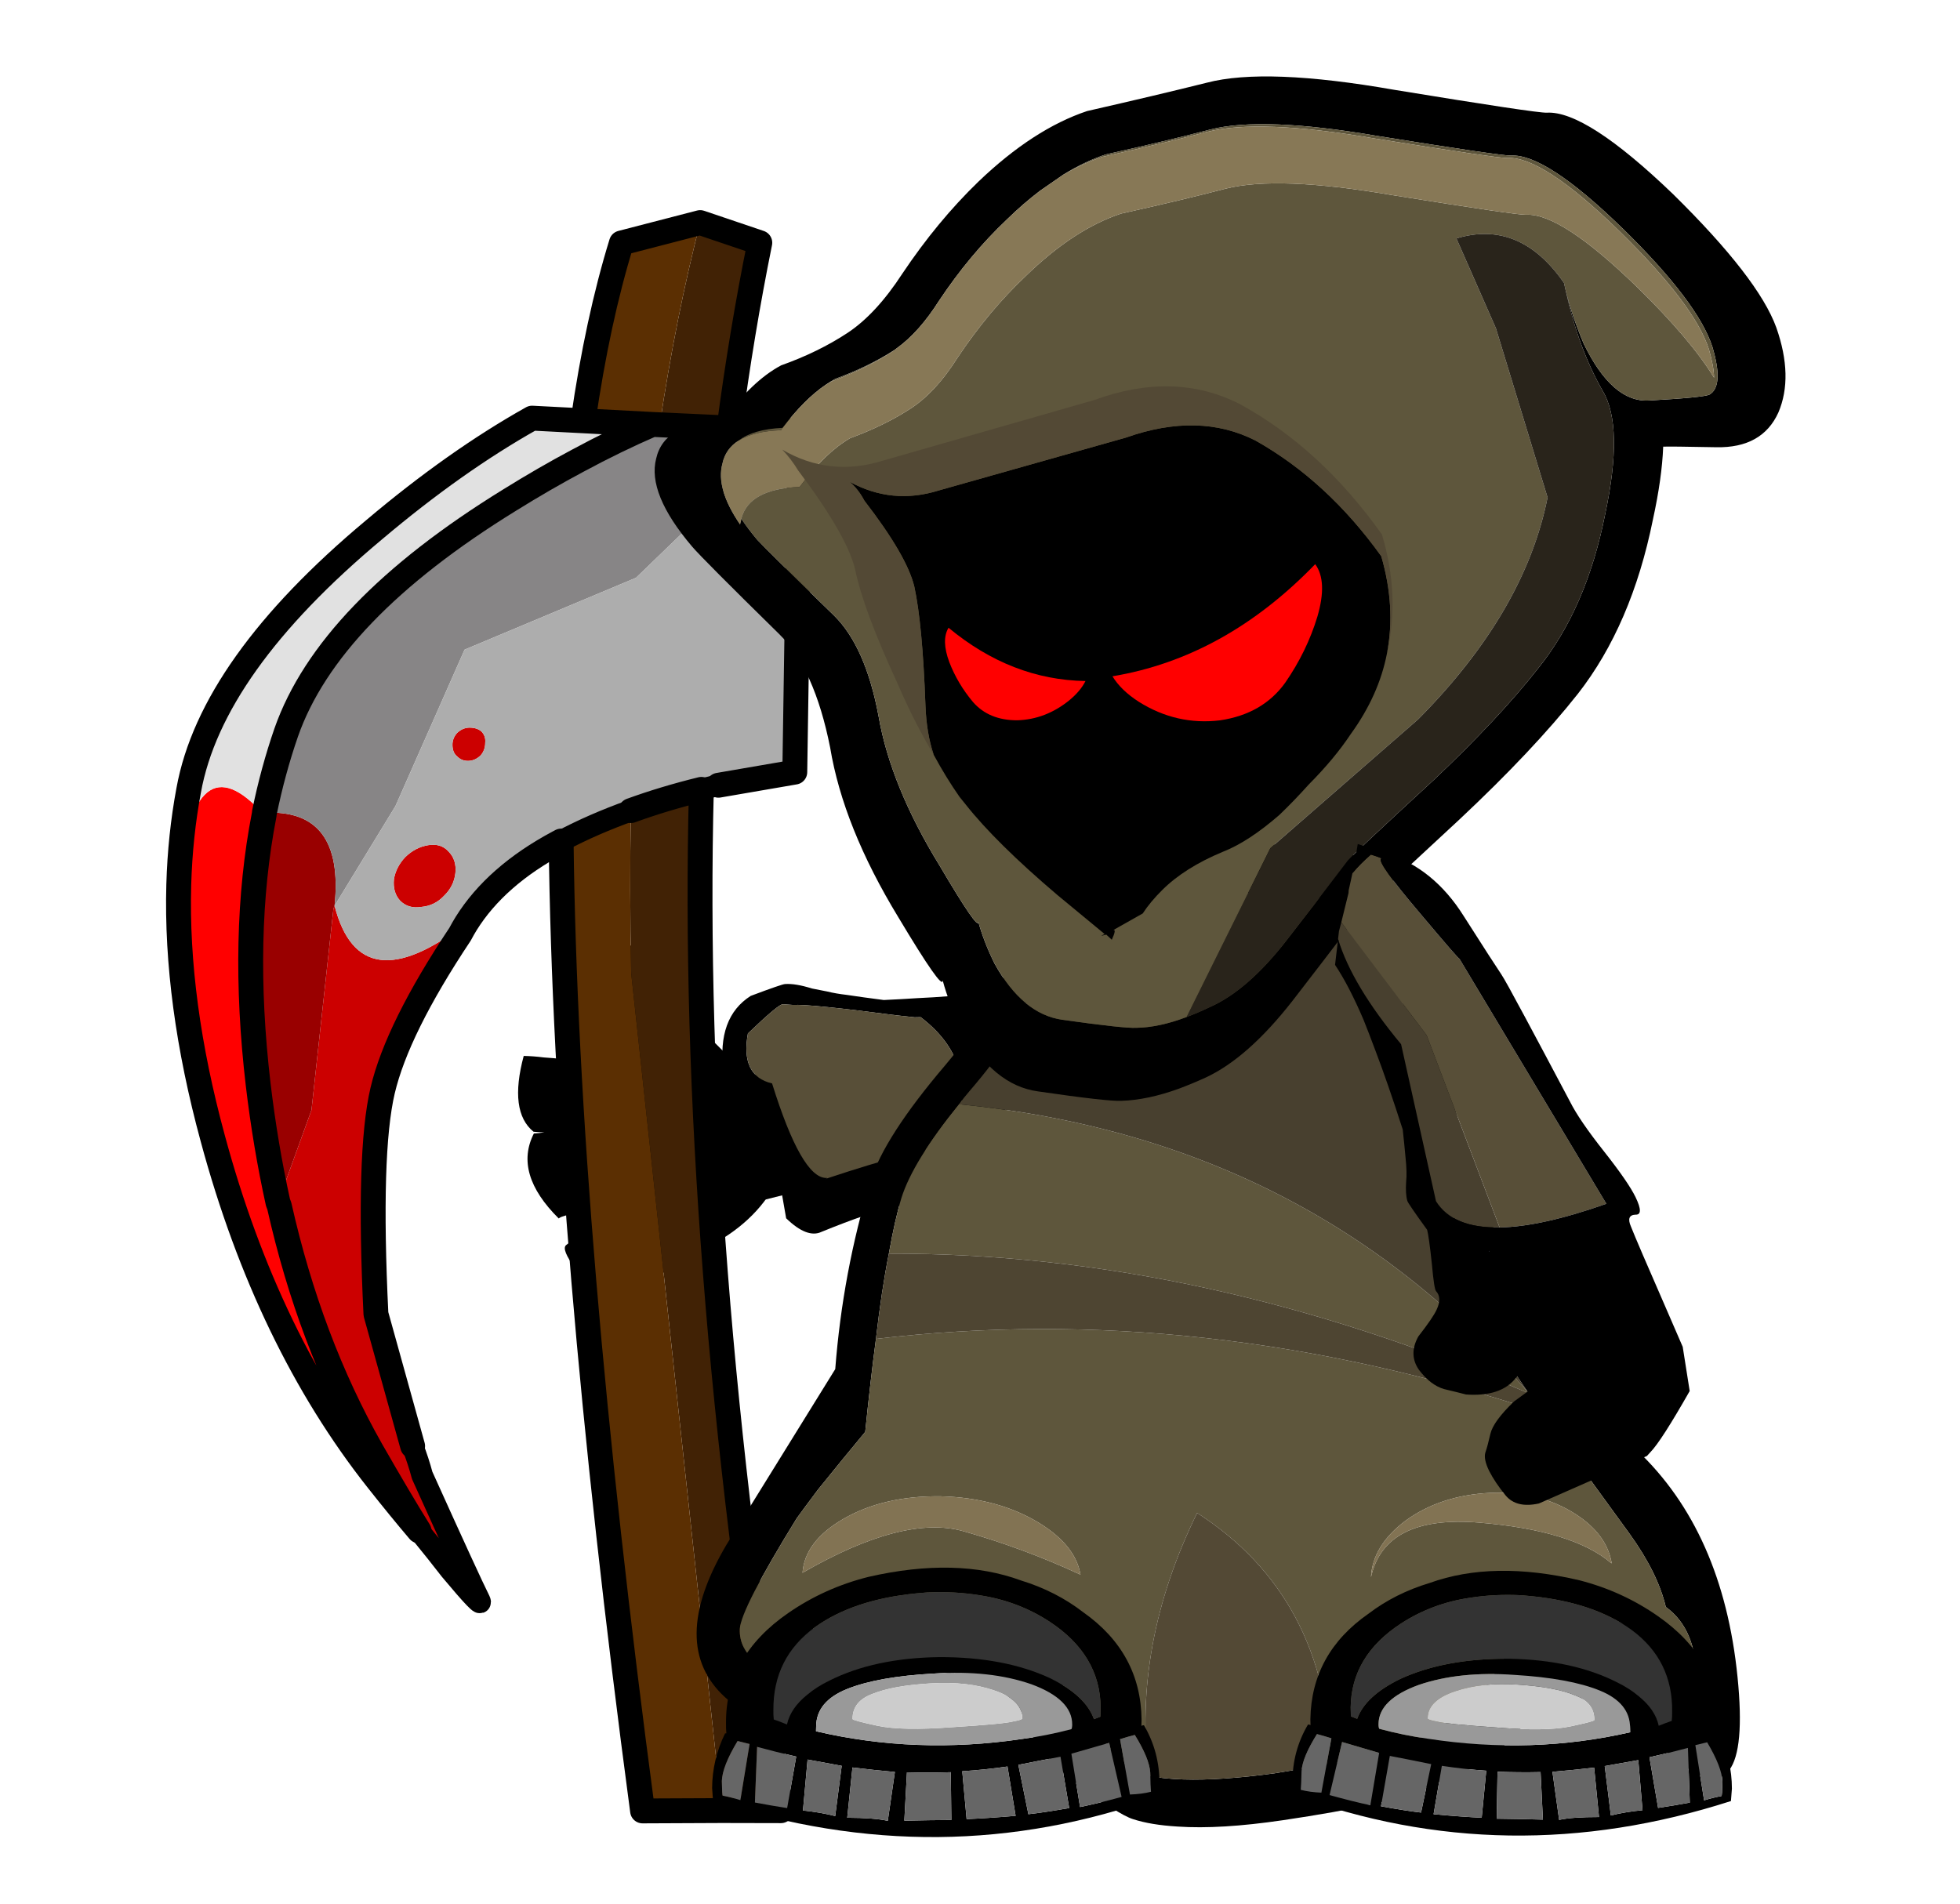 
<svg xmlns="http://www.w3.org/2000/svg" version="1.1" xmlns:xlink="http://www.w3.org/1999/xlink" preserveAspectRatio="none" x="0px" y="0px" width="560px" height="544px" viewBox="0 0 560 544">
<defs>
<g id="arm_suit_sickle_0_Layer3_0_FILL">
<path fill="#000000" stroke="none" d="
M 8.65 -5.45
L 11.1 -22.8 -26.55 -27.95 -29 -10.55 8.65 -5.45 Z"/>
</g>

<g id="arm_suit_sickle_0_Layer2_0_FILL">
<path fill="#151D39" stroke="none" d="
M 29.5 -20
L 29.4 -20
Q 29.6 -19.9 29.9 -19.9 29.65 -19.95 29.5 -20 Z"/>

<path fill="#000000" stroke="none" d="
M 10.7 -27.85
Q 8.55 -28.55 6.25 -29.35 3.65 -30.8 1.6 -32 0.3 -32.7 -0.75 -33.45 -1.85 -34.15 -2.6 -34.65 -4.5 -36.2 -5.9 -36.65 -6.25 -36.8 -11.05 -36.9 -16.65 -35.85 -18.6 -28.45
L -17.1 -25.8
Q -14.85 -20.35 -16.55 -13.1
L -18.1 -5.75
Q -16.4 -1.95 -14.15 -2.1 -6.95 -2.15 -3.15 -1.55 1.9 -0.7 6.05 0.05 8.5 0.45 10.7 0.8 22.6 -13.1 15.1 -26.4 13 -27.05 10.7 -27.85
M 9.4 -25.45
L 10.2 -25.15
Q 16.15 -15.25 7.15 -6.65 2.65 -8.05 -10.65 -8.85 -10.7 -8.85 -10.9 -8.8
L -10.6 -8.9
Q -10.65 -8.95 -10.7 -8.95 -13.95 -10.25 -12.85 -24.25 -16.65 -26.9 -13.4 -32.1 -7.7 -34.4 -7.25 -34.1
L -6 -33.5
Q -3.65 -32.7 7.05 -26.7
L 9.4 -25.45 Z"/>

<path fill="#333333" stroke="none" d="
M -10.65 -8.85
L -10.6 -8.9 -10.9 -8.8
Q -10.7 -8.85 -10.65 -8.85 Z"/>

<path fill="#584F38" stroke="none" d="
M 10.2 -25.15
L 9.4 -25.45 7.05 -26.7
Q -3.65 -32.7 -6 -33.5
L -7.25 -34.1
Q -7.7 -34.4 -13.4 -32.1 -16.65 -26.9 -12.85 -24.25 -13.95 -10.25 -10.7 -8.95 -10.65 -8.95 -10.6 -8.9
L -10.65 -8.85
Q 2.65 -8.05 7.15 -6.65 16.15 -15.25 10.2 -25.15 Z"/>
</g>

<g id="arm_suit_sickle_0_Layer1_0_FILL">
<path fill="#000000" stroke="none" d="
M -45.4 -29.8
Q -46.1 -29.95 -46.85 -30.2 -51.65 -26 -48.05 -17.7 -47.8 -17.8 -47.3 -17.75 -46.85 -17.7 -46.4 -17.7 -42.8 -17.55 -42.65 -16.8 -43.8 -16.25 -45.7 -15.05 -47.6 -14 -48.5 -13.8 -49.35 -13.5 -48.5 -10.2 -48.65 -7.75 -43.2 -4.25 -42.2 -4.45 -41.2 -4.55 -31.5 -5.75 -31 -5.6 -30.4 -5.5 -28.3 -6.3 -20.95 -7.4 -16.3 -12.1 -11.35 -17.05 -15.35 -25.95 -19.3 -34.9 -20.5 -38.1 -20.8 -38.8 -20.85 -39
L -21.05 -39.95
Q -22.55 -44.85 -23.5 -48.3
L -23.2 -47.5
Q -24.25 -54.25 -33.9 -45.75 -35.3 -44.6 -34.85 -41.95 -34.3 -39.25 -33.15 -36.15 -34.85 -35.85 -36.8 -37.2 -38.95 -38.45 -41.55 -39.7 -42.8 -40.4 -44.1 -40.95 -49 -34.4 -46.8 -30.45 -45.9 -30 -45.4 -29.8 Z"/>
</g>

<g id="sickle_0_Layer0_0_FILL">
<path fill="#412205" stroke="none" d="
M 26.75 35.7
Q 27.14 40.431 27.75 45.45
L 38.25 95.15 41.8 94.8
Q 32.908 61.477 30.85 34 28.667 34.775 26.75 35.7
M 27.35 0
Q 26.466 5.8 26.15 12.35
L 30.3 12.15
Q 30.502 6.342 31.05 0.85
L 27.35 0 Z"/>

<path fill="#5B2F02" stroke="none" d="
M 26.75 35.7
Q 24.57 36.736 22.75 37.95 25.405 61.556 33.5 95.65
L 38.25 95.15 27.75 45.45
Q 27.14 40.431 26.75 35.7
M 27.35 0
L 22.75 1.7
Q 21.79 6.474 21.5 12.6
L 25.7 12.4 26.15 12.35
Q 26.466 5.8 27.35 0 Z"/>

<path fill="#FF0000" stroke="none" d="
M 4.75 38.15
Q 0.046 33.846 0.05 42.85 0.585 49.903 3.65 57.9 8.15 69.7 15.6 77.4 17.15 79 18.4 80.2 17.05 78.45 15.05 75.65 10.7 69.5 8.05 61.55 8 61.45 7.95 61.35 6.85 58 6.05 54.4 4.096 45.552 4.75 38.15 Z"/>

<path fill="#CC0000" stroke="none" d="
M 9.55 43.2
L 9.5 43.4 9.4 55.6 7.95 61.35
Q 8 61.45 8.05 61.55 10.7 69.5 15.05 75.65 17.05 78.45 18.4 80.2 19.65 81.45 20.5 82.35 22.8 84.6 22.45 84 21.75 82.9 18.25 76.85 18.15 76.65 18 76.45
L 17.5 75.15 14.5 67.45
Q 13.05 57.8 13.55 54 14.05 50.2 17.25 44.15 17.39 43.804 17.55 43.45 11.676 49.01 9.55 43.2
M 16.6 40.5
Q 16.6 39.7 16.05 39.25 15.55 38.8 14.8 39 14.05 39.2 13.5 39.85 13 40.5 12.95 41.25 12.95 42.05 13.45 42.5 14 42.95 14.75 42.75 15.55 42.6 16.05 41.95 16.6 41.3 16.6 40.5
M 16.55 31.7
Q 16.15 31.75 15.85 32.1 15.6 32.45 15.65 32.85 15.7 33.3 16 33.5 16.3 33.75 16.7 33.7 17.1 33.65 17.4 33.3 17.65 32.95 17.6 32.5 17.6 32.1 17.3 31.85 17 31.65 16.55 31.7 Z"/>

<path fill="#990000" stroke="none" d="
M 9.55 43.2
Q 9.56 37.298 4.75 38.05 4.781 38.11 4.75 38.15 4.096 45.552 6.05 54.4 6.85 58 7.95 61.35
L 9.4 55.6 9.5 43.4 9.55 43.2 Z"/>

<path fill="#878586" stroke="none" d="
M 26.15 12.35
L 25.7 12.4
Q 23.604 13.567 21.45 15 19.548 16.298 17.6 17.8 7.4 25.6 5.6 33.1 5.036 35.482 4.75 38.05 9.56 37.298 9.55 43.2
L 12.6 36.85 15.8 27.05 25.65 21.7 33.9 11.95 30.3 12.15 26.15 12.35 Z"/>

<path fill="#E1E1E1" stroke="none" d="
M 25.7 12.4
L 21.5 12.6 18.45 12.75
Q 14.1 15.8 9.65 20.4 0.7 29.55 0.1 37.15 -0.136 39.927 0.05 42.85 0.046 33.846 4.75 38.15 4.781 38.11 4.75 38.05 5.036 35.482 5.6 33.1 7.4 25.6 17.6 17.8 19.548 16.298 21.45 15 23.604 13.567 25.7 12.4 Z"/>

<path fill="#ADADAD" stroke="none" d="
M 34.6 11.9
L 33.9 11.95 25.65 21.7 15.8 27.05 12.6 36.85 9.55 43.2
Q 11.676 49.01 17.55 43.45 19.046 40.434 22.6 38.05 22.67 38.003 22.75 37.95 24.57 36.736 26.75 35.7 28.667 34.775 30.85 34 31.347 33.818 31.85 33.65
L 36.35 32.4 34.6 11.9
M 15.85 32.1
Q 16.15 31.75 16.55 31.7 17 31.65 17.3 31.85 17.6 32.1 17.6 32.5 17.65 32.95 17.4 33.3 17.1 33.65 16.7 33.7 16.3 33.75 16 33.5 15.7 33.3 15.65 32.85 15.6 32.45 15.85 32.1
M 16.05 39.25
Q 16.6 39.7 16.6 40.5 16.6 41.3 16.05 41.95 15.55 42.6 14.75 42.75 14 42.95 13.45 42.5 12.95 42.05 12.95 41.25 13 40.5 13.5 39.85 14.05 39.2 14.8 39 15.55 38.8 16.05 39.25 Z"/>
</g>

<g id="body_suit_0_Layer0_0_FILL">
<path fill="#000000" stroke="none" d="
M 24.25 -20.55
Q 21.8 -27.8 16.2 -29.6 13.9 -30.4 10.5 -30.75 6.4 -31.4 0.75 -31.35 -4.65 -31.45 -11.3 -31.55
L -18.5 -28.4
Q -25.9 -24.2 -27.4 -18.05 -28.45 -13.1 -36 -4.65 -44 4.15 -45.95 9.8 -49.8 21.3 -51.1 33.65
L -65.6 55.55
Q -73.5 68.05 -66.3 75.1 -59.05 82.05 -56.6 77.85 -54.2 73.65 -41.65 72.4 -29.9 74.45 -28.4 79.05 -26.95 83.7 -21.75 88 -16.55 92.2 -14.75 92.85 -12.5 93.7 -9.05 94.05 -3.65 94.65 4.4 93.8 18.201 92.344 22.7 90.45 27.248 88.618 29.75 87.65 32.303 86.726 39.3 78.7 44.992 79.509 54.6 88.05 64.253 96.597 62.9 77.9 61.55 59.2 50.9 48.35 40.25 37.45 37.15 29.45 34.05 21.4 31.35 12.8 28.6 4.05 27 -6.85 25.1 -17.85 24.25 -20.55
M 0.15 -25.1
Q 5.65 -25.15 9.5 -24.5 12.15 -24.25 14.1 -23.5 19.2 -21.9 21.35 -15.3 22.15 -13.05 24.05 -2.2 25.55 7.2 30.55 26.85 31.9 32.15 37.2 40.35 37.25 40.35 37.25 40.45 37.45 40.7 37.7 41.1 38.25 42 38.9 43 44.05 50.75 49.65 59 53.1 64.15 54 68.55 57.9 71.6 57.65 78.25 57.45 84.9 55.05 78.15 52.7 71.4 45 69 37.25 66.65 35.05 70.85 32.8 75.1 31.35 76.9 27.6 81.7 22.05 84 17.95 85.65 10.75 86.8 7.4 87.3 3.5 87.75 -3.4 88.4 -8.15 88.05 -10.8 87.85 -12.55 87.4 -13.05 87.3 -13.45 87.1 -15.4 86.4 -18.15 82.7 -20.95 79.05 -25.5 71.55 -30.1 64.1 -50.85 65.75 -58.4 67.1 -61.9 71.1 -64.4 69 -64.2 66.4 -64 63.85 -56.55 52.55 -55.55 51.25 -53.7 48.95 -50.3 45 -47.5 41.85 -46.65 35.3 -45.8 30 -44.9 23.75 -43.85 19.15 -42.95 14.8 -42.05 12.1 -40.45 7.45 -34.35 0.4 -33.75 -0.4 -33.05 -1.15 -26.2 -8.6 -25.15 -12.95 -23.85 -18.6 -17.15 -22.35
L -10.65 -25.4
Q -4.7 -25.2 0.15 -25.1 Z"/>

<path fill="#5E563C" stroke="none" d="
M 22.05 84
Q 27.6 81.7 31.35 76.9 32.8 75.1 35.05 70.85 37.25 66.65 45 69 52.7 71.4 55.05 78.15 57.45 84.9 57.65 78.25 57.9 71.6 54 68.55 53.1 64.15 49.65 59 44.05 50.75 38.9 43 -4.05 26.8 -45.8 30 -46.65 35.3 -47.5 41.85 -50.3 45 -53.7 48.95 -55.55 51.25 -56.55 52.55 -64 63.85 -64.2 66.4 -64.4 69 -61.9 71.1 -58.4 67.1 -50.85 65.75 -30.1 64.1 -25.5 71.55 -20.95 79.05 -18.15 82.7 -15.4 86.4 -13.45 87.1 -13.05 87.3 -12.55 87.4 -14.2 70.6 -5.45 54 10.75 65.35 10.75 86.8 17.95 85.65 22.05 84
M 21.05 56.15
Q 25.6 53.05 32 53 38.3 53 42.85 56.2 46.75 58.95 47.25 62.65
L 47.2 62.65
Q 42.45 58.25 30.5 56.75 18.5 55.25 16.5 63.15 16.8 59.15 21.05 56.15
M -56 59.55
Q -55.6 55.55 -50.65 52.9 -45.4 50.1 -38.1 50.5 -30.75 51 -25.55 54.5 -21.05 57.55 -20.55 61.3
L -20.6 61.25
Q -27.7 57.6 -35.3 55.1 -42.85 52.6 -56 59.55
M 37.25 40.45
Q 37.25 40.35 37.2 40.35 10.25 6.7 -34.35 0.4 -40.45 7.45 -42.05 12.1 -42.95 14.8 -43.85 19.15 -3.6 20.75 37.25 40.45 Z"/>

<path fill="#827353" stroke="none" d="
M -50.65 52.9
Q -55.6 55.55 -56 59.55 -42.85 52.6 -35.3 55.1 -27.7 57.6 -20.6 61.25
L -20.55 61.3
Q -21.05 57.55 -25.55 54.5 -30.75 51 -38.1 50.5 -45.4 50.1 -50.65 52.9
M 32 53
Q 25.6 53.05 21.05 56.15 16.8 59.15 16.5 63.15 18.5 55.25 30.5 56.75 42.45 58.25 47.2 62.65
L 47.25 62.65
Q 46.75 58.95 42.85 56.2 38.3 53 32 53 Z"/>

<path fill="#534935" stroke="none" d="
M 3.5 87.75
Q 7.4 87.3 10.75 86.8 10.75 65.35 -5.45 54 -14.2 70.6 -12.55 87.4 -10.8 87.85 -8.15 88.05 -3.4 88.4 3.5 87.75 Z"/>

<path fill="#4E4532" stroke="none" d="
M 37.7 41.1
Q 37.45 40.7 37.25 40.45 -3.6 20.75 -43.85 19.15 -44.9 23.75 -45.8 30 -4.05 26.8 38.9 43 38.25 42 37.7 41.1 Z"/>

<path fill="#48402F" stroke="none" d="
M 9.5 -24.5
Q 5.65 -25.15 0.15 -25.1 -4.7 -25.2 -10.65 -25.4
L -17.15 -22.35
Q -23.85 -18.6 -25.15 -12.95 -26.2 -8.6 -33.05 -1.15 -33.75 -0.4 -34.35 0.4 10.25 6.7 37.2 40.35 31.9 32.15 30.55 26.85 25.55 7.2 24.05 -2.2 22.15 -13.05 21.35 -15.3 19.2 -21.9 14.1 -23.5 12.15 -24.25 9.5 -24.5 Z"/>
</g>

<g id="right_shoe_0_Layer0_0_FILL">
<path fill="#000000" stroke="none" d="
M 11.1 -5.05
Q 8.924 -6.564 6.15 -7.3 1.025 -8.949 -5.85 -7.25 -9.286 -6.329 -12.1 -4.35 -16.95 -0.95 -16.75 4.1 -16.75 4.45 -16.7 4.85 -16.75 4.85 -16.8 4.85 -17.75 6.85 -17.7 9 -17.65 9.5 -17.6 9.95 0.5 15.1 17.5 8.7 17.55 8.25 17.5 7.75 17.45 5.35 16.15 3.35 16.05 3.35 15.95 3.4 15.95 3.2 15.95 2.95 15.75 -2.1 11.1 -5.05
M 2.9 -6.1
Q 5.95 -5.75 8.5 -4.25 12.55 -1.85 12.7 2.1 12.7 2.45 12.7 2.8 12.45 2.9 12.2 3 11.5 1.25 8.65 0 5 -1.5 -0.1 -1.35 -5.2 -1.15 -8.7 0.65 -9.7 1.15 -10.4 1.75 -11.7 2.8 -11.95 4.05 -12.5 3.85 -13 3.7 -13.05 3.35 -13.05 3 -13.2 -0.95 -9.95 -3.35 -7 -5.5 -2.1 -6.1 -1.65 -6.15 -1.2 -6.2 0.95 -6.35 2.9 -6.1
M 10.5 5.65
Q 11.95 5.2 13.45 4.75
L 14.55 8.8
Q 12.65 9.35 11.3 9.65
L 10.5 5.65
M 10.5 3.55
Q 10.5 3.7 10.45 3.8 8.5 4.35 6.55 4.65 -1.75 6.05 -9.65 4.5 -9.65 4.35 -9.65 4.15 -9.7 2.25 -7.3 1.25 -4.9 0.25 -0.5 -0.1 3.9 -0.5 7.2 0.5 10.45 1.55 10.5 3.45 10.5 3.5 10.5 3.55
M 16.85 8.35
Q 16.1 8.55 15.2 8.6
L 14.3 4.45
Q 14.9 4.25 15.45 4.1 16.65 5.85 16.75 6.9 16.8 7.95 16.85 8.35
M 1.05 7.3
L 1.2 10.9
Q -0.4 10.95 -2.5 11.05
L -2.4 7.4
Q -0.7 7.4 1.05 7.3
M 2.4 10.8
L 1.95 7.2
Q 3.7 7.05 5.5 6.75
L 6.25 10.45
Q 3.95 10.7 2.4 10.8
M 7.25 10.3
L 6.35 6.6
Q 7.95 6.25 9.65 5.9
L 10.45 9.75
Q 8.4 10.15 7.25 10.3
M -7.55 7.05
L -7.95 10.85
Q -9.1 10.6 -10.5 10.5
L -10.25 6.65
Q -8.95 6.85 -7.55 7.05
M -7 10.95
L -6.7 7.15
Q -5.05 7.3 -3.35 7.4
L -3.8 11.1
Q -4.85 10.9 -7 10.95
M -16.85 9.55
Q -16.9 9.55 -16.95 8.45 -16.95 7.35 -15.8 5.4 -15.35 5.5 -14.85 5.6
L -15.45 9.85
Q -16.2 9.65 -16.85 9.55
M -11.15 6.45
L -11.75 10.35
Q -13 10.2 -14.3 10
L -14.25 5.8
Q -12.75 6.15 -11.15 6.45 Z"/>

<path fill="#666666" stroke="none" d="
M -11.75 10.35
L -11.15 6.45
Q -12.75 6.15 -14.25 5.8
L -14.3 10
Q -13 10.2 -11.75 10.35
M -16.95 8.45
Q -16.9 9.55 -16.85 9.55 -16.2 9.65 -15.45 9.85
L -14.85 5.6
Q -15.35 5.5 -15.8 5.4 -16.95 7.35 -16.95 8.45
M -6.7 7.15
L -7 10.95
Q -4.85 10.9 -3.8 11.1
L -3.35 7.4
Q -5.05 7.3 -6.7 7.15
M -7.95 10.85
L -7.55 7.05
Q -8.95 6.85 -10.25 6.65
L -10.5 10.5
Q -9.1 10.6 -7.95 10.85
M 6.35 6.6
L 7.25 10.3
Q 8.4 10.15 10.45 9.75
L 9.65 5.9
Q 7.95 6.25 6.35 6.6
M 1.95 7.2
L 2.4 10.8
Q 3.95 10.7 6.25 10.45
L 5.5 6.75
Q 3.7 7.05 1.95 7.2
M 1.2 10.9
L 1.05 7.3
Q -0.7 7.4 -2.4 7.4
L -2.5 11.05
Q -0.4 10.95 1.2 10.9
M 15.2 8.6
Q 16.1 8.55 16.85 8.35 16.8 7.95 16.75 6.9 16.65 5.85 15.45 4.1 14.9 4.25 14.3 4.45
L 15.2 8.6
M 13.45 4.75
Q 11.95 5.2 10.5 5.65
L 11.3 9.65
Q 12.65 9.35 14.55 8.8
L 13.45 4.75 Z"/>

<path fill="#999999" stroke="none" d="
M 10.45 3.8
Q 10.5 3.7 10.5 3.55 10.5 3.5 10.5 3.45 10.45 1.55 7.2 0.5 3.9 -0.5 -0.5 -0.1 -4.9 0.25 -7.3 1.25 -9.7 2.25 -9.65 4.15 -9.65 4.35 -9.65 4.5 -1.75 6.05 6.55 4.65 8.5 4.35 10.45 3.8
M 6.55 3.1
Q 6.55 3.2 5.8 3.35 5.1 3.55 1.1 3.9 -2.9 4.3 -4.85 3.95 -6.8 3.6 -6.8 3.5 -6.85 2.15 -5.25 1.55 -3.7 0.9 -0.75 0.65 2.15 0.4 4.3 1.05 6.5 1.7 6.55 3.05
L 6.55 3.1 Z"/>

<path fill="#CCCCCC" stroke="none" d="
M 5.8 3.35
Q 6.55 3.2 6.55 3.1
L 6.55 3.05
Q 6.5 1.7 4.3 1.05 2.15 0.4 -0.75 0.65 -3.7 0.9 -5.25 1.55 -6.85 2.15 -6.8 3.5 -6.8 3.6 -4.85 3.95 -2.9 4.3 1.1 3.9 5.1 3.55 5.8 3.35 Z"/>

<path fill="#333333" stroke="none" d="
M 8.5 -4.25
Q 5.95 -5.75 2.9 -6.1 0.95 -6.35 -1.2 -6.2 -1.65 -6.15 -2.1 -6.1 -7 -5.5 -9.95 -3.35 -13.2 -0.95 -13.05 3 -13.05 3.35 -13 3.7 -12.5 3.85 -11.95 4.05 -11.7 2.8 -10.4 1.75 -9.7 1.15 -8.7 0.65 -5.2 -1.15 -0.1 -1.35 5 -1.5 8.65 0 11.5 1.25 12.2 3 12.45 2.9 12.7 2.8 12.7 2.45 12.7 2.1 12.55 -1.85 8.5 -4.25 Z"/>
</g>

<g id="head_0_Layer2_0_FILL">
<path fill="#000000" stroke="none" d="
M 70.7 -60.55
Q 57.25 -74.4 51.1 -74.4 49.6 -74.4 27.3 -79.3 7.2 -83.95 -2.05 -82.05 -9.8 -80.55 -20.85 -78.65 -29.3 -76.3 -38 -68.55 -44.5 -62.7 -50.1 -54.8 -54.3 -48.7 -58.8 -46 -63.4 -43.25 -69.25 -41.5 -73.9 -39.3 -78.4 -33.35 -87.65 -33.6 -89 -28 -90.5 -22.6 -83.55 -13.9 -81.9 -11.85 -70.1 0.55 -64.65 6.25 -62.35 18.75 -60.45 31.3 -52 45.95 -45.2 57.95 -45.2 56.2 -44.25 60 -42.35 63.8 -37.55 73.05 -30.5 74.4 -19.6 76.6 -17.45 76.6 -13.35 76.7 -8.45 75.2 -6.4 74.55 -4.25 73.7 2.4 71 9.5 62.45 13.45 57.65 20.5 48.95 21.45 48 36 35.5 47.7 25.3 54.8 16.85 63.35 6.55 66.9 -9.8 68.4 -16.2 68.65 -21.1 69.6 -21.1 76.95 -20.55 84.15 -20 86.75 -25.45 89.2 -30.9 86.6 -38.75 83.9 -46.65 70.7 -60.55
M 45.4 -68
Q 50.85 -68 62.7 -55.65 74.4 -43.4 76.55 -36.3 78.3 -30.05 76 -28.85 75.05 -28.45 66.5 -28.45 60.75 -28.45 56.4 -37.95 54.65 -42.3 53.7 -46.4 55.6 -37.15 59.3 -30.35 62.55 -24.6 59.4 -10.9 56.3 3.55 48.65 12.5 42.4 20 32.05 29.1 19.3 40 18.45 40.95 12.2 48.7 8.8 52.8 2.55 60.4 -3.45 62.7 -5.35 63.5 -7.1 64.05 -11.45 65.45 -15 65.3 -16.9 65.3 -26.55 63.4 -32.8 62.15 -37.05 54 -38.65 50.6 -39.5 47.35 -39.5 48.85 -45.45 38.2 -52.95 25.3 -54.7 14.3 -56.6 3.25 -61.5 -1.9 -71.85 -12.65 -73.35 -14.4 -74.765 -16.197 -75.8 -17.85 -75.817 -17.695 -75.85 -17.55 -75.95 -17.25 -76 -16.95 -79.75 -22.75 -78.65 -26.6 -78.13 -28.917 -76.05 -30.1 -73.747 -31.74 -69.15 -31.7 -65.691 -35.975 -62.35 -38.05 -61.591 -38.516 -60.85 -38.9 -55.55 -40.55 -51.6 -42.85 -51.368 -42.98 -51.15 -43.15 -47.596 -45.478 -44.4 -50.25 -39.5 -57.2 -33.65 -62.35 -30.981 -64.775 -28.35 -66.6
L -24.7 -68.9
Q -21.329 -70.784 -18 -71.7 -8.35 -73.3 -1.55 -74.7 6.65 -76.3 24.45 -72.25 44.05 -68 45.4 -68 Z"/>

<path fill="#5E563C" stroke="none" d="
M -76.05 -30.1
Q -73.696 -31.429 -69.4 -31.35 -69.26 -31.529 -69.15 -31.7 -73.747 -31.74 -76.05 -30.1
M -52.15 -42.5
Q -51.64 -42.786 -51.15 -43.15 -51.368 -42.98 -51.6 -42.85 -55.55 -40.55 -60.85 -38.9 -61.591 -38.516 -62.35 -38.05 -61.867 -38.308 -61.4 -38.55 -56.1 -40.2 -52.15 -42.5
M 44.85 -67.65
Q 50.3 -67.65 62.15 -55.3 73.85 -43.05 76 -35.95 76.75 -33.2 76.75 -31.45 73.25 -37.55 64.95 -46.25 53.1 -58.6 47.65 -58.6 46.3 -58.6 26.7 -62.85 8.9 -66.9 0.7 -65.3 -6.1 -63.9 -15.75 -62.3 -23.2 -60.25 -30.85 -53.3 -36.7 -48.15 -41.6 -41.2 -45.25 -35.75 -49.35 -33.45 -53.3 -31.15 -58.6 -29.5 -62.55 -27.45 -66.6 -22.3 -74.508 -22.446 -75.8 -17.85 -74.765 -16.197 -73.35 -14.4 -71.85 -12.65 -61.5 -1.9 -56.6 3.25 -54.7 14.3 -52.95 25.3 -45.45 38.2 -39.5 48.85 -39.5 47.35 -38.65 50.6 -37.05 54 -32.8 62.15 -26.55 63.4 -16.9 65.3 -15 65.3 -11.45 65.45 -7.1 64.05
L 6.35 38.35 29.75 19.45
Q 46.65 3.55 50.45 -14.15
L 42.7 -41.1 36.7 -55.5
Q 46.65 -57.95 53.45 -47.6
L 53.7 -46.4
Q 54.65 -42.3 56.4 -37.95 60.75 -28.45 66.5 -28.45 75.05 -28.45 76 -28.85 78.3 -30.05 76.55 -36.3 74.4 -43.4 62.7 -55.65 50.85 -68 45.4 -68 44.05 -68 24.45 -72.25 6.65 -76.3 -1.55 -74.7 -8.35 -73.3 -18 -71.7 -21.329 -70.784 -24.7 -68.9 -21.597 -70.512 -18.55 -71.35 -8.9 -72.95 -2.1 -74.35 6.1 -75.95 23.9 -71.9 43.5 -67.65 44.85 -67.65 Z"/>

<path fill="#29241B" stroke="none" d="
M 53.7 -46.4
L 53.45 -47.6
Q 46.65 -57.95 36.7 -55.5
L 42.7 -41.1 50.45 -14.15
Q 46.65 3.55 29.75 19.45
L 6.35 38.35 -7.1 64.05
Q -5.35 63.5 -3.45 62.7 2.55 60.4 8.8 52.8 12.2 48.7 18.45 40.95 19.3 40 32.05 29.1 42.4 20 48.65 12.5 56.3 3.55 59.4 -10.9 62.55 -24.6 59.3 -30.35 55.6 -37.15 53.7 -46.4 Z"/>

<path fill="#877856" stroke="none" d="
M 62.15 -55.3
Q 50.3 -67.65 44.85 -67.65 43.5 -67.65 23.9 -71.9 6.1 -75.95 -2.1 -74.35 -8.9 -72.95 -18.55 -71.35 -21.597 -70.512 -24.7 -68.9
L -28.35 -66.6
Q -30.981 -64.775 -33.65 -62.35 -39.5 -57.2 -44.4 -50.25 -47.596 -45.478 -51.15 -43.15 -51.64 -42.786 -52.15 -42.5 -56.1 -40.2 -61.4 -38.55 -61.867 -38.308 -62.35 -38.05 -65.691 -35.975 -69.15 -31.7 -69.26 -31.529 -69.4 -31.35 -73.696 -31.429 -76.05 -30.1 -78.13 -28.917 -78.65 -26.6 -79.75 -22.75 -76 -16.95 -75.95 -17.25 -75.85 -17.55 -75.817 -17.695 -75.8 -17.85 -74.508 -22.446 -66.6 -22.3 -62.55 -27.45 -58.6 -29.5 -53.3 -31.15 -49.35 -33.45 -45.25 -35.75 -41.6 -41.2 -36.7 -48.15 -30.85 -53.3 -23.2 -60.25 -15.75 -62.3 -6.1 -63.9 0.7 -65.3 8.9 -66.9 26.7 -62.85 46.3 -58.6 47.65 -58.6 53.1 -58.6 64.95 -46.25 73.25 -37.55 76.75 -31.45 76.75 -33.2 76 -35.95 73.85 -43.05 62.15 -55.3 Z"/>
</g>

<g id="head_0_Layer1_0_FILL">
<path fill="#000000" stroke="none" d="
M -44.8 -20.55
Q -52.15 -18.65 -58.8 -22.7 -57.45 -21.5 -56.5 -19.6 -49.95 -10.6 -48.85 -5.7 -47.65 0.25 -47.35 12.9 -47.25 17.4 -46.15 20.8 -44.25 24.5 -42.2 27.6 -41.8 28.15 -41.25 28.85 -36.6 35.1 -27.1 43.8
L -19.75 50.35
Q -20.05 50.45 -20.3 50.6
L -19.5 50.45 -18.65 51.3
Q -17.85 49.65 -18.4 49.8
L -13.75 47.45
Q -12.55 45.7 -10.65 43.95 -7.1 40.65 -1.1 38.5 2.95 37.15 7.85 33.2 10.15 31.15 12.5 28.7 16.55 24.9 19.15 21.2 23.65 15.35 25 8.85 26.5 1.65 24.3 -6.4 16 -18.65 4.85 -25.6 -3.95 -30.6 -15.4 -27.2
L -44.8 -20.55 Z"/>

<path fill="#534935" stroke="none" d="
M -66.8 -24.9
Q -59.35 -14.4 -58.1 -9 -56.9 -2.6 -51.7 9.25 -49.15 15.5 -46.15 20.8 -47.25 17.4 -47.35 12.9 -47.65 0.25 -48.85 -5.7 -49.95 -10.6 -56.5 -19.6 -57.45 -21.5 -58.8 -22.7 -52.15 -18.65 -44.8 -20.55
L -15.4 -27.2
Q -3.95 -30.6 4.85 -25.6 16 -18.65 24.3 -6.4 26.5 1.65 25 8.85 27.2 0 24.45 -9.8 15.05 -23.8 2.55 -31.4 -7.65 -37.25 -20.3 -33.35
L -53.5 -25.7
Q -61.9 -23.55 -69.25 -28.3 -67.9 -26.8 -66.8 -24.9 Z"/>
</g>

<g id="eye_7_Layer2_0_FILL">
<path fill="#FF0000" stroke="none" d="
M -16.85 -11.25
Q -18.6 -8.15 -16.3 -2.6 -14 2.8 -9.95 7.4 -5.75 12 1.35 12 8.5 11.8 14.25 7 16.95 4.7 18.1 2.2 -0.55 1.85 -16.85 -11.25 Z"/>
</g>

<g id="arm_suit_0_Layer0_0_FILL">
<path fill="#48402F" stroke="none" d="
M 39.1 -34.2
L 39.2 -35.5 22.5 -24.35 3.75 -2
Q 9.963 0.295 13.5 -2.55
L 25.5 -21.95
Q 34.8 -27.55 38.85 -33.1
L 39.1 -34.2 Z"/>

<path fill="#584F38" stroke="none" d="
M 40 -42.6
Q 39.4 -44.2 38.4 -45.95 37.537 -45.993 36.8 -45.95 36.854 -45.878 36.85 -45.85 37.147 -45.129 29.2 -40.45 21.392 -35.812 21.7 -36.15
L -9.45 -10.15
Q -1.782 -4.024 3.75 -2
L 22.5 -24.35 39.2 -35.5 39.6 -39.75
Q 39.65 -39.95 39.7 -40.1
L 40 -42.6 Z"/>

<path fill="#000000" stroke="none" d="
M 38.4 -45.95
Q 39.4 -44.2 40 -42.6
L 40.35 -45.6
Q 40.4 -45.6 40.45 -45.6
L 40.65 -46.75
Q 38.9 -46.8 36.35 -46.85 29.35 -47.05 23.1 -42.05 16.7 -37 15.35 -36 14.6 -35.45 10.2 -31.4 6.55 -28.05 0.2 -22.15 -1.9 -20.1 -6.7 -17.05 -11.4 -14.05 -13.05 -12.4 -15.05 -10.4 -13.85 -10.05 -12.6 -9.55 -13.8 -8.25 -15.35 -6.45 -22.3 1.05 -25.112 4.085 -26.35 5.45 -27.66 7.925 -29.35 11.05 -27.878 19.068 -26.95 21.05 -26.801 21.409 -26.65 21.75
L -14.4 33.15
Q -11.65 34.85 -9.6 33.65 -7.55 32.4 -6.2 31.1 -4.9 29.8 -4.85 28.85 -4.85 27.9 -4.65 26.1 -4.45 24.3 -6.3 20.65
L -8.65 17.25
Q -8.65 14.9 -6.8 14
L -5.45 17.4
Q -4.35 20.65 0.45 21.95 1.7 22.05 3.65 22.25 5.65 22.35 7.9 20.85 10.05 19.3 9.55 16.4 8.45 13.15 8.35 11.95 8.15 10.1 9.3 9.5 9.65 9.3 11.1 6.1 12.8 2.5 13.35 1.7 17.15 -0.95 17.35 -1.25 17.95 -2.1 18.4 -3.75 18.7 -5.05 19.65 -7.05 20.35 -8.6 21.3 -10.6 25.45 -16.1 28.6 -19.85 30.3 -21.9 31.65 -23.45 35.2 -27.35 38.05 -29.5
L 38.85 -33.1
Q 34.8 -27.55 25.5 -21.95
L 13.5 -2.55
Q 9.963 0.295 3.75 -2 -1.782 -4.024 -9.45 -10.15
L 21.7 -36.15
Q 21.392 -35.812 29.2 -40.45 37.147 -45.129 36.85 -45.85 36.854 -45.878 36.8 -45.95 37.537 -45.993 38.4 -45.95
M 4.1 1.65
Q 4.068 1.686 4 1.7
L 4 1.65 4.1 1.65 Z"/>

<path fill="#9592A9" stroke="none" d="
M 4 1.7
Q 4.068 1.686 4.1 1.65
L 4 1.65 4 1.7 Z"/>
</g>

<path id="sickle_0_Layer0_0_1_STROKES" stroke="#000000" stroke-width="1" stroke-linejoin="round" stroke-linecap="round" fill="none" d="
M 18.25 76.85
Q 18.15 76.65 18 76.45
L 17.5 75.15"/>

<path id="sickle_0_Layer0_0_2_STROKES" stroke="#000000" stroke-width="1.3" stroke-linejoin="round" stroke-linecap="round" fill="none" d="
M 22.75 37.95
Q 24.57 36.736 26.75 35.7
M 30.85 34
Q 31.347 33.818 31.85 33.65
M 18.4 80.2
Q 19.65 81.45 20.5 82.35 22.8 84.6 22.45 84 21.75 82.9 18.25 76.85 17.95 76.05 17.5 75.15"/>

<path id="sickle_0_Layer0_0_3_STROKES" stroke="#000000" stroke-width="1.5" stroke-linejoin="round" stroke-linecap="round" fill="none" d="
M 31.85 33.65
L 36.35 32.4 34.6 11.9 33.9 11.95
M 17.55 43.475
Q 19.046 40.434 22.6 38.05 22.67 38.003 22.75 37.95
M 30.85 34
Q 28.667 34.775 26.75 35.7
M 21.525 12.6
Q 21.79 6.474 22.75 1.7
L 27.35 0 31.05 0.85
Q 30.502 6.342 30.325 12.15
L 33.9 11.95
M 25.7 12.4
L 21.525 12.6 18.45 12.75
Q 14.1 15.8 9.65 20.4 0.7 29.55 0.1 37.15 -0.136 39.927 0.075 42.875
M 4.775 38.175
Q 4.781 38.11 4.775 38.05 5.036 35.482 5.6 33.1 7.4 25.6 17.6 17.8 19.548 16.298 21.45 15.025 23.604 13.567 25.7 12.4
L 26.175 12.375 30.325 12.15
M 7.95 61.35
Q 8 61.45 8.05 61.55 10.7 69.5 15.05 75.65 17.05 78.45 18.4 80.2
M 17.5 75.15
L 14.5 67.45
Q 13.05 57.8 13.55 54 14.05 50.2 17.25 44.15 17.39 43.804 17.55 43.475
M 38.25 95.15
L 41.8 94.8
Q 32.908 61.477 30.85 34
M 4.775 38.175
Q 4.096 45.552 6.05 54.4 6.85 58 7.95 61.35
M 18.4 80.2
Q 17.15 79 15.6 77.4 8.15 69.7 3.65 57.9 0.585 49.903 0.075 42.875
M 22.75 37.95
Q 25.405 61.556 33.5 95.65
L 38.25 95.15"/>
</defs>

<g transform="matrix( 7.795, 0, 0, 7.795, 26.2,507.1) ">
<g transform="matrix( 0.24, -0.096, 0.096, 0.24, 30.35,-20.75) ">
<g transform="matrix( 1, 0, 0, 1, 0,0) ">
<use xlink:href="#arm_suit_sickle_0_Layer3_0_FILL"/>
</g>

<g transform="matrix( 1, 0, 0, 1, 0,0) ">
<use xlink:href="#arm_suit_sickle_0_Layer2_0_FILL"/>
</g>

<g transform="matrix( 1, 0, 0, 1, 0,0) ">
<use xlink:href="#arm_suit_sickle_0_Layer1_0_FILL"/>
</g>

<g transform="matrix( 2.085, 1.088, -1.088, 2.085, -34,-171.15) ">
<g transform="matrix( 1, 0, 0, 1, 0,0) ">
<use xlink:href="#sickle_0_Layer0_0_FILL"/>

<use xlink:href="#sickle_0_Layer0_0_1_STROKES"/>

<use xlink:href="#sickle_0_Layer0_0_2_STROKES"/>

<use xlink:href="#sickle_0_Layer0_0_3_STROKES"/>
</g>
</g>
</g>

<g transform="matrix( 0.287, -0.012, 0.008, 0.286, 41.65,-25.1) ">
<g transform="matrix( 1, 0, 0, 1, 0,0) ">
<use xlink:href="#body_suit_0_Layer0_0_FILL"/>
</g>
</g>

<g transform="matrix( 0.291, 0.021, -0.021, 0.291, 33.85,-7.5) ">
<g transform="matrix( 1.594, -0.07, 0.073, 1.665, -8.45,13.85) ">
<g transform="matrix( 1, 0, 0, 1, 0,0) ">
<use xlink:href="#right_shoe_0_Layer0_0_FILL"/>
</g>
</g>
</g>

<g transform="matrix( -0.286, 0.019, 0.019, 0.286, 49.25,-7.4) ">
<g transform="matrix( 1.594, -0.07, 0.073, 1.665, -8.45,13.85) ">
<g transform="matrix( 1, 0, 0, 1, 0,0) ">
<use xlink:href="#right_shoe_0_Layer0_0_FILL"/>
</g>
</g>
</g>

<g transform="matrix( 0.234, -0.013, 0.003, 0.234, 41.6,-42.85) ">
<g transform="matrix( 1, 0, 0, 1, 0,0) ">
<use xlink:href="#head_0_Layer2_0_FILL"/>
</g>

<g transform="matrix( 1, 0, 0, 1, 0,0) ">
<use xlink:href="#head_0_Layer1_0_FILL"/>
</g>

<g transform="matrix( -0.948, 0.087, 0.087, 0.948, -1.05,6.4) ">
<g transform="matrix( 1, 0, 0, 1, 0,0) ">
<use xlink:href="#eye_7_Layer2_0_FILL"/>
</g>
</g>

<g transform="matrix( 0.623, 0.033, -0.033, 0.623, -33.45,8.6) ">
<g transform="matrix( 1, 0, 0, 1, 0,0) ">
<use xlink:href="#eye_7_Layer2_0_FILL"/>
</g>
</g>
</g>

<g transform="matrix( -0.244, -0.085, -0.085, 0.244, 52.35,-19.25) ">
<g transform="matrix( 1, 0, 0, 1, 0,0) ">
<use xlink:href="#arm_suit_0_Layer0_0_FILL"/>
</g>
</g>
</g>
</svg>
